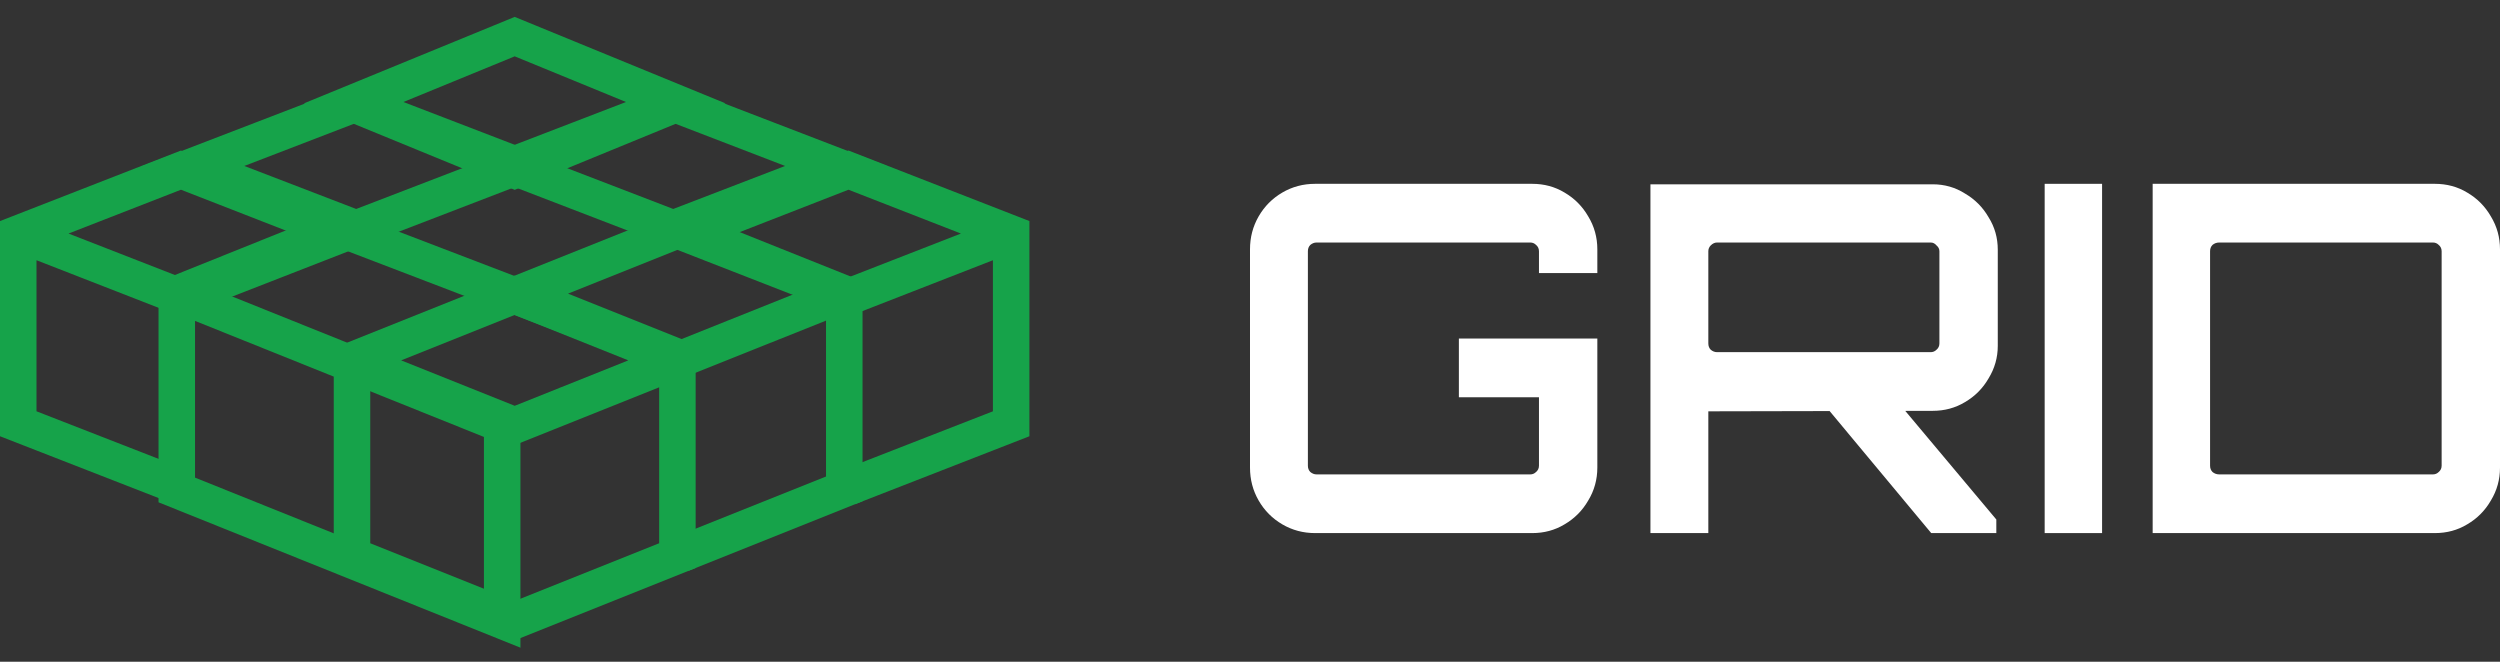 <svg width="136" height="36" viewBox="0 0 136 36" fill="none" xmlns="http://www.w3.org/2000/svg">
<rect x="0" y="0" width="136" height="36" fill="#333333" stroke="none"/>
<path d="M71.543 29C70.895 29 70.301 28.842 69.758 28.525C69.216 28.208 68.787 27.777 68.472 27.232C68.157 26.687 68 26.088 68 25.438V13.562C68 12.912 68.157 12.313 68.472 11.768C68.787 11.223 69.216 10.792 69.758 10.475C70.301 10.158 70.895 10 71.543 10H83.352C84 10 84.586 10.158 85.111 10.475C85.653 10.792 86.082 11.223 86.397 11.768C86.729 12.313 86.895 12.912 86.895 13.562V14.856H83.72V13.668C83.72 13.527 83.667 13.413 83.562 13.325C83.475 13.237 83.37 13.193 83.247 13.193H71.622C71.499 13.193 71.385 13.237 71.28 13.325C71.193 13.413 71.149 13.527 71.149 13.668V25.332C71.149 25.473 71.193 25.587 71.28 25.675C71.385 25.763 71.499 25.807 71.622 25.807H83.247C83.37 25.807 83.475 25.763 83.562 25.675C83.667 25.587 83.72 25.473 83.72 25.332V21.611H79.363V18.418H86.895V25.438C86.895 26.088 86.729 26.687 86.397 27.232C86.082 27.777 85.653 28.208 85.111 28.525C84.586 28.842 84 29 83.352 29H71.543Z" fill="white"/>
<path d="M105.058 29L99.258 22.033H103.378L108.6 28.261V29H105.058ZM89.784 29V10.026H105.136C105.784 10.026 106.37 10.194 106.895 10.528C107.437 10.844 107.866 11.275 108.18 11.821C108.513 12.349 108.679 12.938 108.679 13.589V18.814C108.679 19.447 108.513 20.037 108.18 20.582C107.866 21.127 107.437 21.558 106.895 21.875C106.37 22.192 105.784 22.35 105.136 22.35L92.933 22.376V29H89.784ZM93.406 19.157H105.031C105.154 19.157 105.259 19.113 105.346 19.025C105.451 18.937 105.504 18.823 105.504 18.682V13.668C105.504 13.545 105.451 13.439 105.346 13.351C105.259 13.246 105.154 13.193 105.031 13.193H93.406C93.283 13.193 93.169 13.246 93.064 13.351C92.977 13.439 92.933 13.545 92.933 13.668V18.682C92.933 18.823 92.977 18.937 93.064 19.025C93.169 19.113 93.283 19.157 93.406 19.157Z" fill="white"/>
<path d="M111.23 29V10H114.353V29H111.23Z" fill="white"/>
<path d="M117.105 29V10H132.457C133.104 10 133.691 10.158 134.215 10.475C134.758 10.792 135.186 11.223 135.501 11.768C135.834 12.313 136 12.912 136 13.562V25.438C136 26.088 135.834 26.687 135.501 27.232C135.186 27.777 134.758 28.208 134.215 28.525C133.691 28.842 133.104 29 132.457 29H117.105ZM120.726 25.807H132.352C132.475 25.807 132.58 25.763 132.667 25.675C132.772 25.587 132.825 25.473 132.825 25.332V13.668C132.825 13.527 132.772 13.413 132.667 13.325C132.58 13.237 132.475 13.193 132.352 13.193H120.726C120.586 13.193 120.464 13.237 120.359 13.325C120.272 13.413 120.228 13.527 120.228 13.668V25.332C120.228 25.473 120.272 25.587 120.359 25.675C120.464 25.763 120.586 25.807 120.726 25.807Z" fill="white"/>
<path fill-rule="evenodd" clip-rule="evenodd" d="M9.844 8.189L21.429 12.705L9.844 17.22L1.986 14.157V22.375L10.205 25.578L9.483 27.428L0 23.732V12.026L9.844 8.189ZM3.727 12.705L9.844 15.089L15.961 12.705L9.844 10.321L3.727 12.705Z" fill="#16A34A"/>
<path fill-rule="evenodd" clip-rule="evenodd" d="M19.376 4.56L30.993 9.028L19.376 13.496L7.759 9.028L19.376 4.56ZM13.291 9.028L19.376 11.368L25.462 9.028L19.376 6.687L13.291 9.028Z" fill="#16A34A"/>
<path fill-rule="evenodd" clip-rule="evenodd" d="M28 0.919L39.467 5.623L28 10.328L16.533 5.623L28 0.919ZM21.765 5.623L28 8.181L34.235 5.623L28 3.065L21.765 5.623Z" fill="#16A34A"/>
<path fill-rule="evenodd" clip-rule="evenodd" d="M36.624 4.56L48.241 9.028L36.624 13.496L25.007 9.028L36.624 4.56ZM30.539 9.028L36.624 11.368L42.709 9.028L36.624 6.687L30.539 9.028Z" fill="#16A34A"/>
<path fill-rule="evenodd" clip-rule="evenodd" d="M46.156 8.189L56 12.026V23.732L46.517 27.428L45.796 25.578L54.014 22.375V14.157L46.156 17.22L34.571 12.705L46.156 8.189ZM52.273 12.705L46.156 15.089L40.039 12.705L46.156 10.321L52.273 12.705Z" fill="#16A34A"/>
<path fill-rule="evenodd" clip-rule="evenodd" d="M37.078 11.363L46.922 15.301V27.266L37.447 31.056L36.709 29.212L44.936 25.922V17.44L37.078 20.583L25.553 15.973L37.078 11.363ZM43.256 15.973L37.078 18.444L30.901 15.973L37.078 13.502L43.256 15.973Z" fill="#16A34A"/>
<path fill-rule="evenodd" clip-rule="evenodd" d="M28 14.994L37.844 18.932V30.897L28 34.835L18.156 30.897V18.932L28 14.994ZM20.142 21.07V29.553L28 32.696L35.858 29.553V21.07L28 24.214L20.142 21.07ZM34.178 19.604L28 22.075L21.823 19.604L28 17.133L34.178 19.604Z" fill="#16A34A"/>
<path fill-rule="evenodd" clip-rule="evenodd" d="M18.459 11.366L37.206 18.541L36.496 20.395L18.477 13.499L12.28 15.988L28.312 22.428V35.234L8.624 27.326V15.317L18.459 11.366ZM10.61 17.457V25.983L26.326 32.297V23.77L10.61 17.457Z" fill="#16A34A"/>
</svg>
